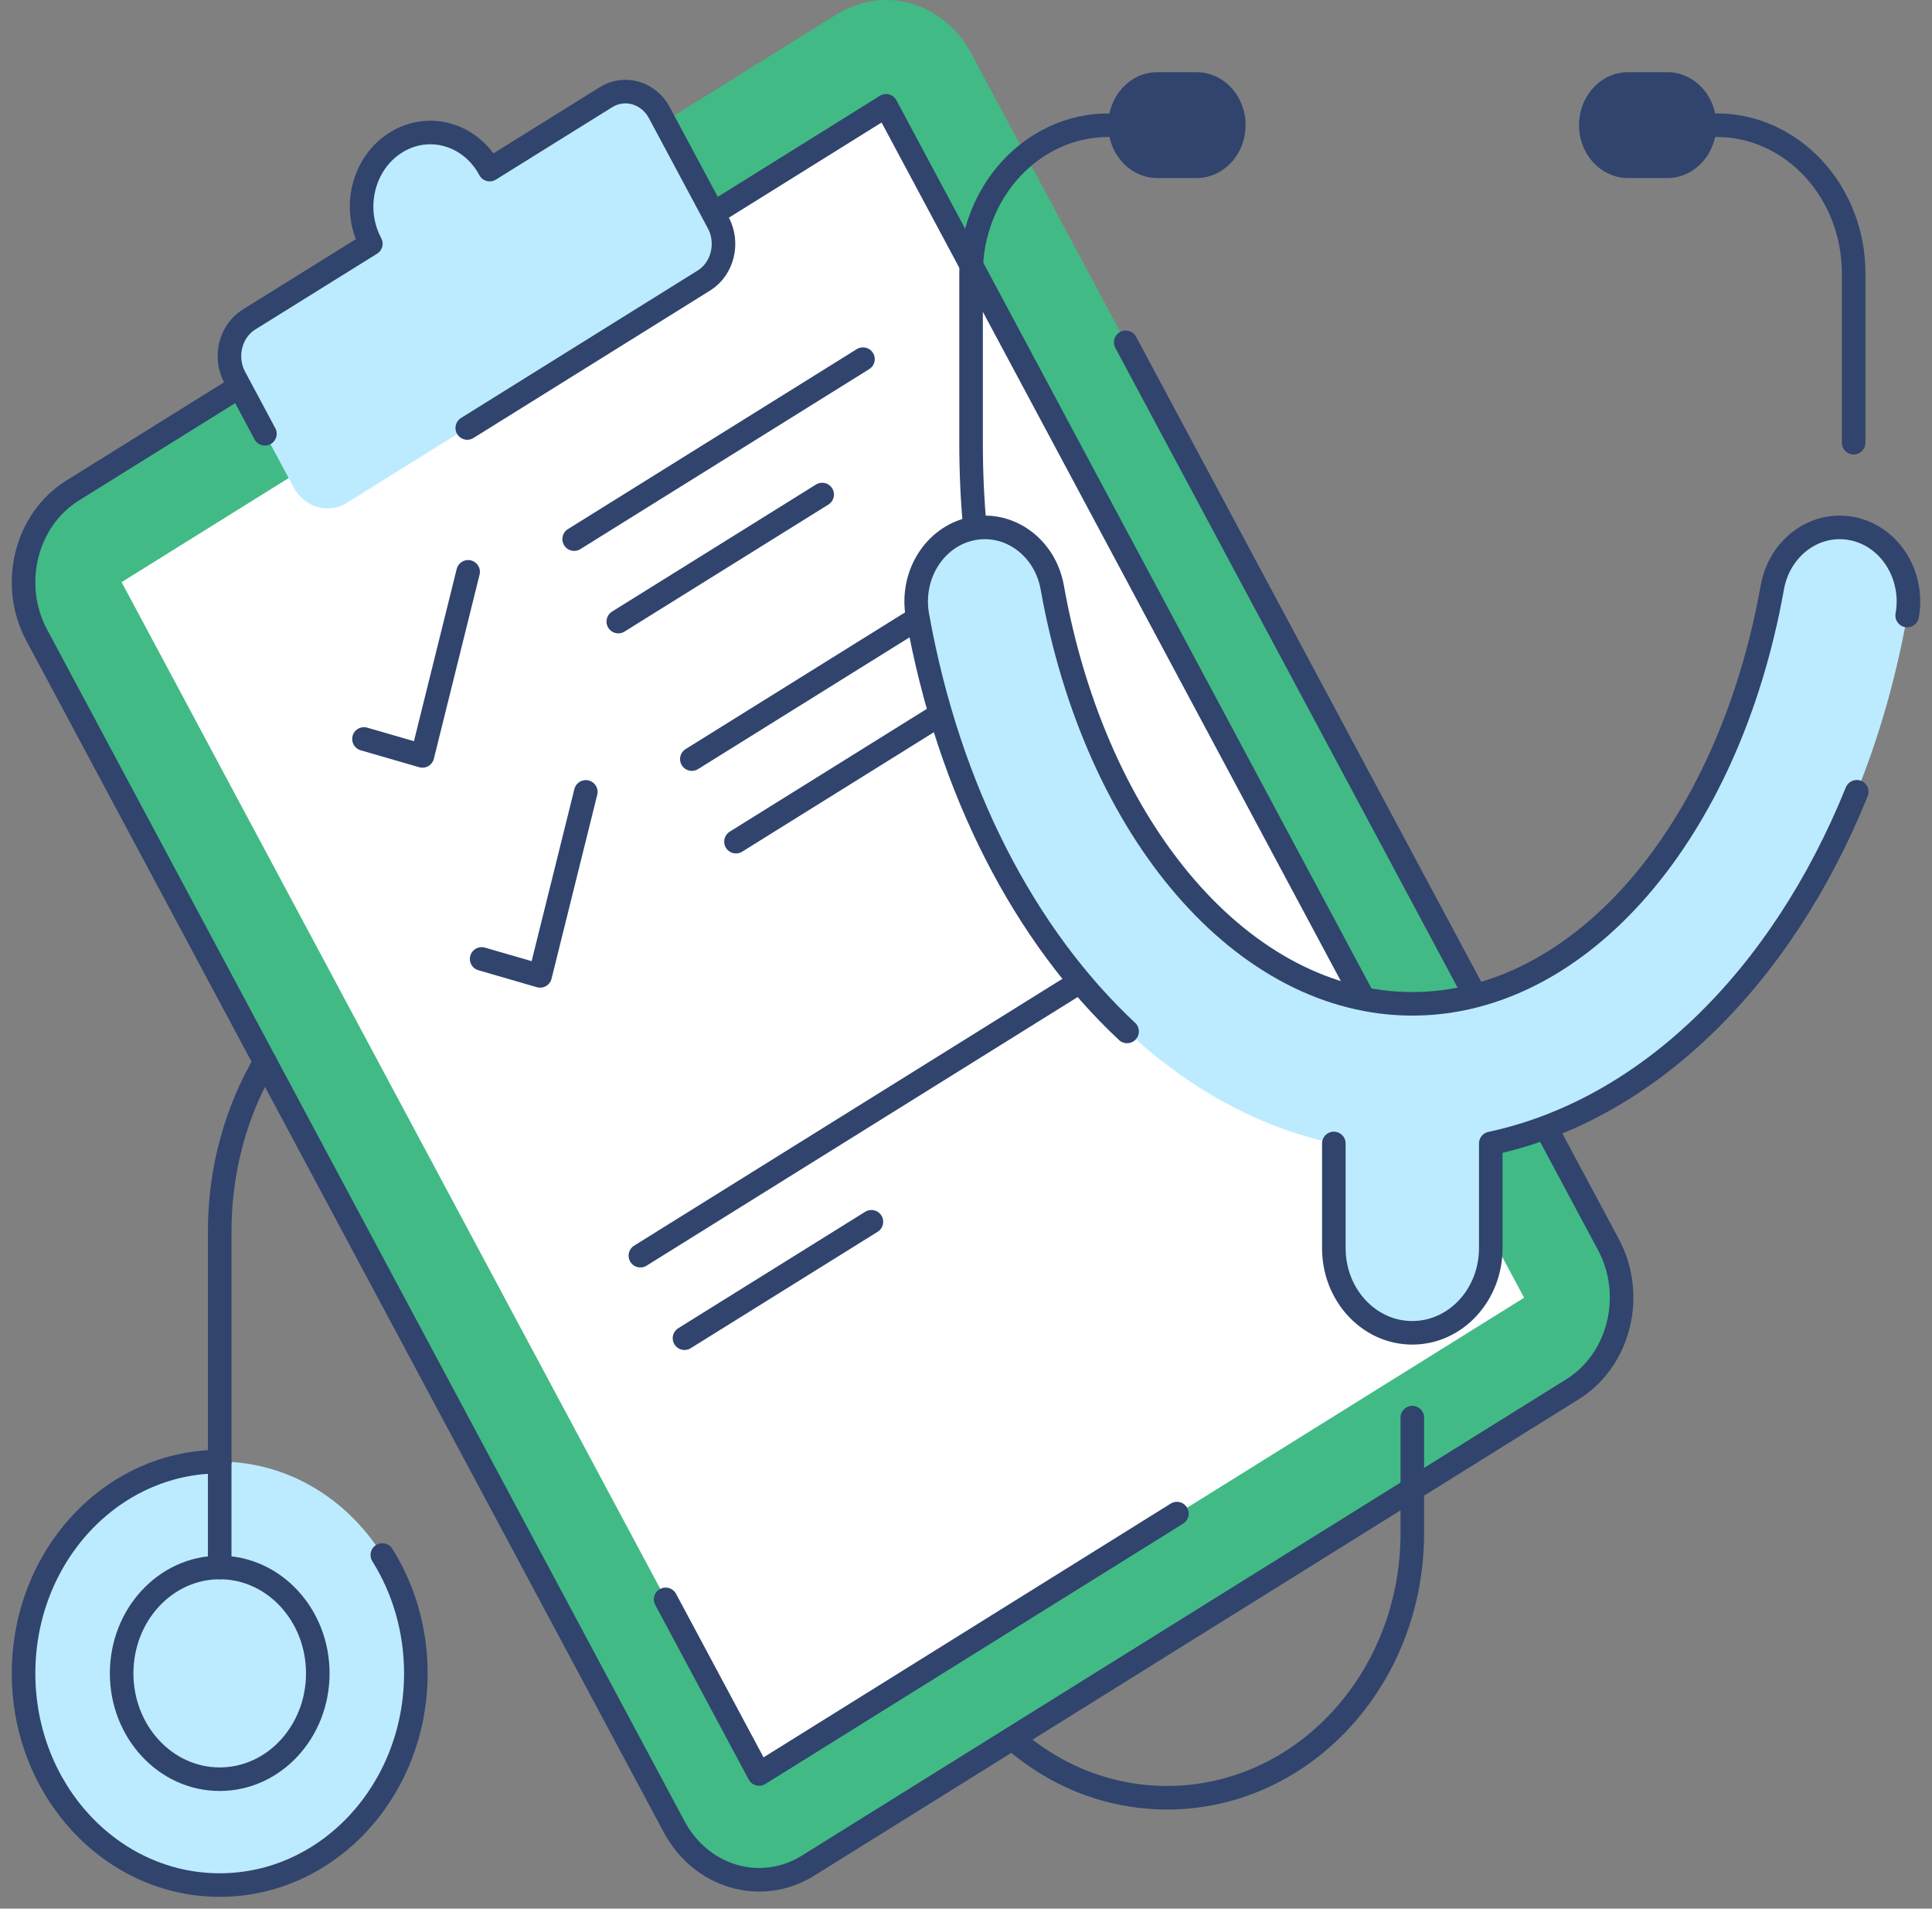 <svg width="82" height="81" viewBox="0 0 82 81" fill="none" xmlns="http://www.w3.org/2000/svg">
<rect x="0" y="0" width="82" height="81" fill="#808080" stroke="none"/>
<path d="M9.325 80C13.923 80 17.65 75.977 17.65 71.015C17.65 66.053 13.923 62.03 9.325 62.03C4.727 62.03 1 66.053 1 71.015C1 75.977 4.727 80 9.325 80Z" fill="#BCEBFF"/>
<path d="M35.525 0.602C37.514 -0.638 40.062 0.099 41.211 2.246L68.268 52.821C69.417 54.969 68.734 57.718 66.744 58.958L34.301 79.173C32.311 80.413 29.764 79.677 28.615 77.529L1.558 26.954C0.409 24.807 1.092 22.058 3.081 20.818L35.525 0.602Z" fill="#42BA85"/>
<rect width="38.226" height="57.358" transform="matrix(0.849 -0.529 0.472 0.882 5.161 24.706)" fill="white"/>
<path d="M10.17 16.402L3.081 20.818C1.092 22.058 0.409 24.807 1.558 26.954L28.615 77.529C29.764 79.677 32.311 80.413 34.301 79.173L66.744 58.958C68.734 57.718 69.417 54.968 68.268 52.821L47.779 14.528" stroke="#30446D" strokeWidth="1.32" stroke-linecap="round" stroke-linejoin="round"/>
<path d="M49.952 64.236L32.219 75.287L28.252 67.875" stroke="#30446D" strokeWidth="1.32" stroke-linecap="round" stroke-linejoin="round"/>
<path d="M30.276 9.061L37.606 4.492L57.882 42.394" stroke="#30446D" strokeWidth="1.32" stroke-linecap="round" stroke-linejoin="round"/>
<path d="M19.869 24.268L17.929 32.08L15.448 31.361" stroke="#30446D" strokeWidth="1.32" stroke-linecap="round" stroke-linejoin="round"/>
<path d="M24.369 22.879L36.627 15.242" stroke="#30446D" strokeWidth="1.32" stroke-linecap="round" stroke-linejoin="round"/>
<path d="M26.242 26.379L34.896 20.988" stroke="#30446D" strokeWidth="1.32" stroke-linecap="round" stroke-linejoin="round"/>
<path d="M24.864 33.607L22.924 41.415L20.443 40.696" stroke="#30446D" strokeWidth="1.32" stroke-linecap="round" stroke-linejoin="round"/>
<path d="M29.364 32.215L41.623 24.578" stroke="#30446D" strokeWidth="1.32" stroke-linecap="round" stroke-linejoin="round"/>
<path d="M31.237 35.719L39.891 30.328" stroke="#30446D" strokeWidth="1.32" stroke-linecap="round" stroke-linejoin="round"/>
<path d="M27.179 53.289L49.532 39.362" stroke="#30446D" strokeWidth="1.32" stroke-linecap="round" stroke-linejoin="round"/>
<path d="M29.052 56.792L36.986 51.851" stroke="#30446D" strokeWidth="1.32" stroke-linecap="round" stroke-linejoin="round"/>
<path d="M25.714 4.124L20.785 7.192C19.982 5.687 18.2 5.171 16.806 6.042C15.411 6.909 14.932 8.832 15.74 10.337L10.57 13.558C9.775 14.052 9.5 15.153 9.962 16.011L12.46 20.678C12.918 21.537 13.938 21.833 14.733 21.334L29.872 11.9C30.667 11.406 30.942 10.306 30.48 9.448L27.982 4.78C27.529 3.922 26.509 3.625 25.714 4.124Z" fill="#BCEBFF"/>
<path d="M19.832 18.163L29.876 11.905C30.671 11.411 30.946 10.31 30.484 9.452L27.986 4.785C27.529 3.927 26.509 3.63 25.714 4.129L20.785 7.197C19.982 5.692 18.2 5.176 16.806 6.047C15.411 6.914 14.932 8.837 15.74 10.342L10.57 13.559C9.775 14.053 9.5 15.153 9.962 16.011L11.244 18.41" stroke="#30446D" strokeWidth="1.32" stroke-linecap="round" stroke-linejoin="round"/>
<path d="M41.381 22.421C41.269 21.235 41.215 20.022 41.215 18.791V11.604C41.215 8.131 43.825 5.314 47.042 5.314V5.314" stroke="#30446D" strokeWidth="1.32" stroke-linecap="round" stroke-linejoin="round"/>
<path d="M72.847 5.311V5.311C76.064 5.311 78.674 8.127 78.674 11.6V18.788" stroke="#30446D" strokeWidth="1.32" stroke-linecap="round" stroke-linejoin="round"/>
<path d="M70.765 7.556H69.1C67.951 7.556 67.019 6.55 67.019 5.31C67.019 4.07 67.951 3.063 69.1 3.063H70.765C71.914 3.063 72.847 4.07 72.847 5.31C72.847 6.55 71.914 7.556 70.765 7.556Z" fill="#30446D"/>
<path d="M50.785 7.556H49.12C47.971 7.556 47.039 6.55 47.039 5.31C47.039 4.07 47.971 3.063 49.12 3.063H50.785C51.934 3.063 52.866 4.07 52.866 5.31C52.866 6.55 51.934 7.556 50.785 7.556Z" fill="#30446D"/>
<path d="M59.943 60.162V65.063C59.943 71.267 55.285 76.294 49.536 76.294V76.294C47.047 76.294 44.762 75.351 42.972 73.778" stroke="#30446D" strokeWidth="1.32" stroke-linecap="round" stroke-linejoin="round"/>
<path d="M16.227 65.993C17.126 67.426 17.65 69.155 17.65 71.015C17.65 75.979 13.925 80 9.325 80C4.726 80 1 75.979 1 71.015C1 66.051 4.726 62.03 9.325 62.03" stroke="#30446D" strokeWidth="1.32" stroke-linecap="round" stroke-linejoin="round"/>
<path d="M9.325 66.523V52.255C9.325 49.614 10.029 47.147 11.248 45.067" stroke="#30446D" strokeWidth="1.32" stroke-linecap="round" stroke-linejoin="round"/>
<path fill-rule="evenodd" clip-rule="evenodd" d="M9.325 75.507C11.624 75.507 13.488 73.496 13.488 71.015C13.488 68.534 11.624 66.522 9.325 66.522C7.026 66.522 5.163 68.534 5.163 71.015C5.163 73.496 7.026 75.507 9.325 75.507Z" stroke="#30446D" strokeWidth="1.32" stroke-linecap="round" stroke-linejoin="round"/>
<path d="M78.636 22.439C77.055 22.111 75.527 23.225 75.223 24.932C73.362 35.337 67.077 42.601 59.942 42.601C52.808 42.601 46.522 35.337 44.661 24.932C44.358 23.225 42.826 22.111 41.248 22.439C39.666 22.767 38.634 24.416 38.938 26.123C41.065 38.005 48.096 46.707 56.612 48.526V52.969C56.612 54.955 58.102 56.563 59.942 56.563C61.782 56.563 63.272 54.955 63.272 52.969V48.526C71.789 46.707 78.82 38.005 80.947 26.123C81.251 24.416 80.218 22.767 78.636 22.439Z" fill="#BCEBFF"/>
<path d="M80.947 26.123C81.251 24.416 80.218 22.767 78.636 22.439C77.055 22.111 75.527 23.225 75.223 24.932C73.362 35.337 67.077 42.601 59.942 42.601C52.808 42.601 46.522 35.337 44.661 24.932C44.358 23.225 42.826 22.111 41.248 22.439C39.666 22.767 38.634 24.416 38.938 26.123C40.266 33.549 43.513 39.735 47.837 43.773" stroke="#30446D" strokeWidth="1.32" stroke-linecap="round" stroke-linejoin="round"/>
<path d="M56.612 48.526V52.969C56.612 54.955 58.102 56.563 59.942 56.563C61.782 56.563 63.273 54.955 63.273 52.969V48.526C69.874 47.116 75.585 41.568 78.807 33.602" stroke="#30446D" strokeWidth="1.32" stroke-linecap="round" stroke-linejoin="round"/>
</svg>
